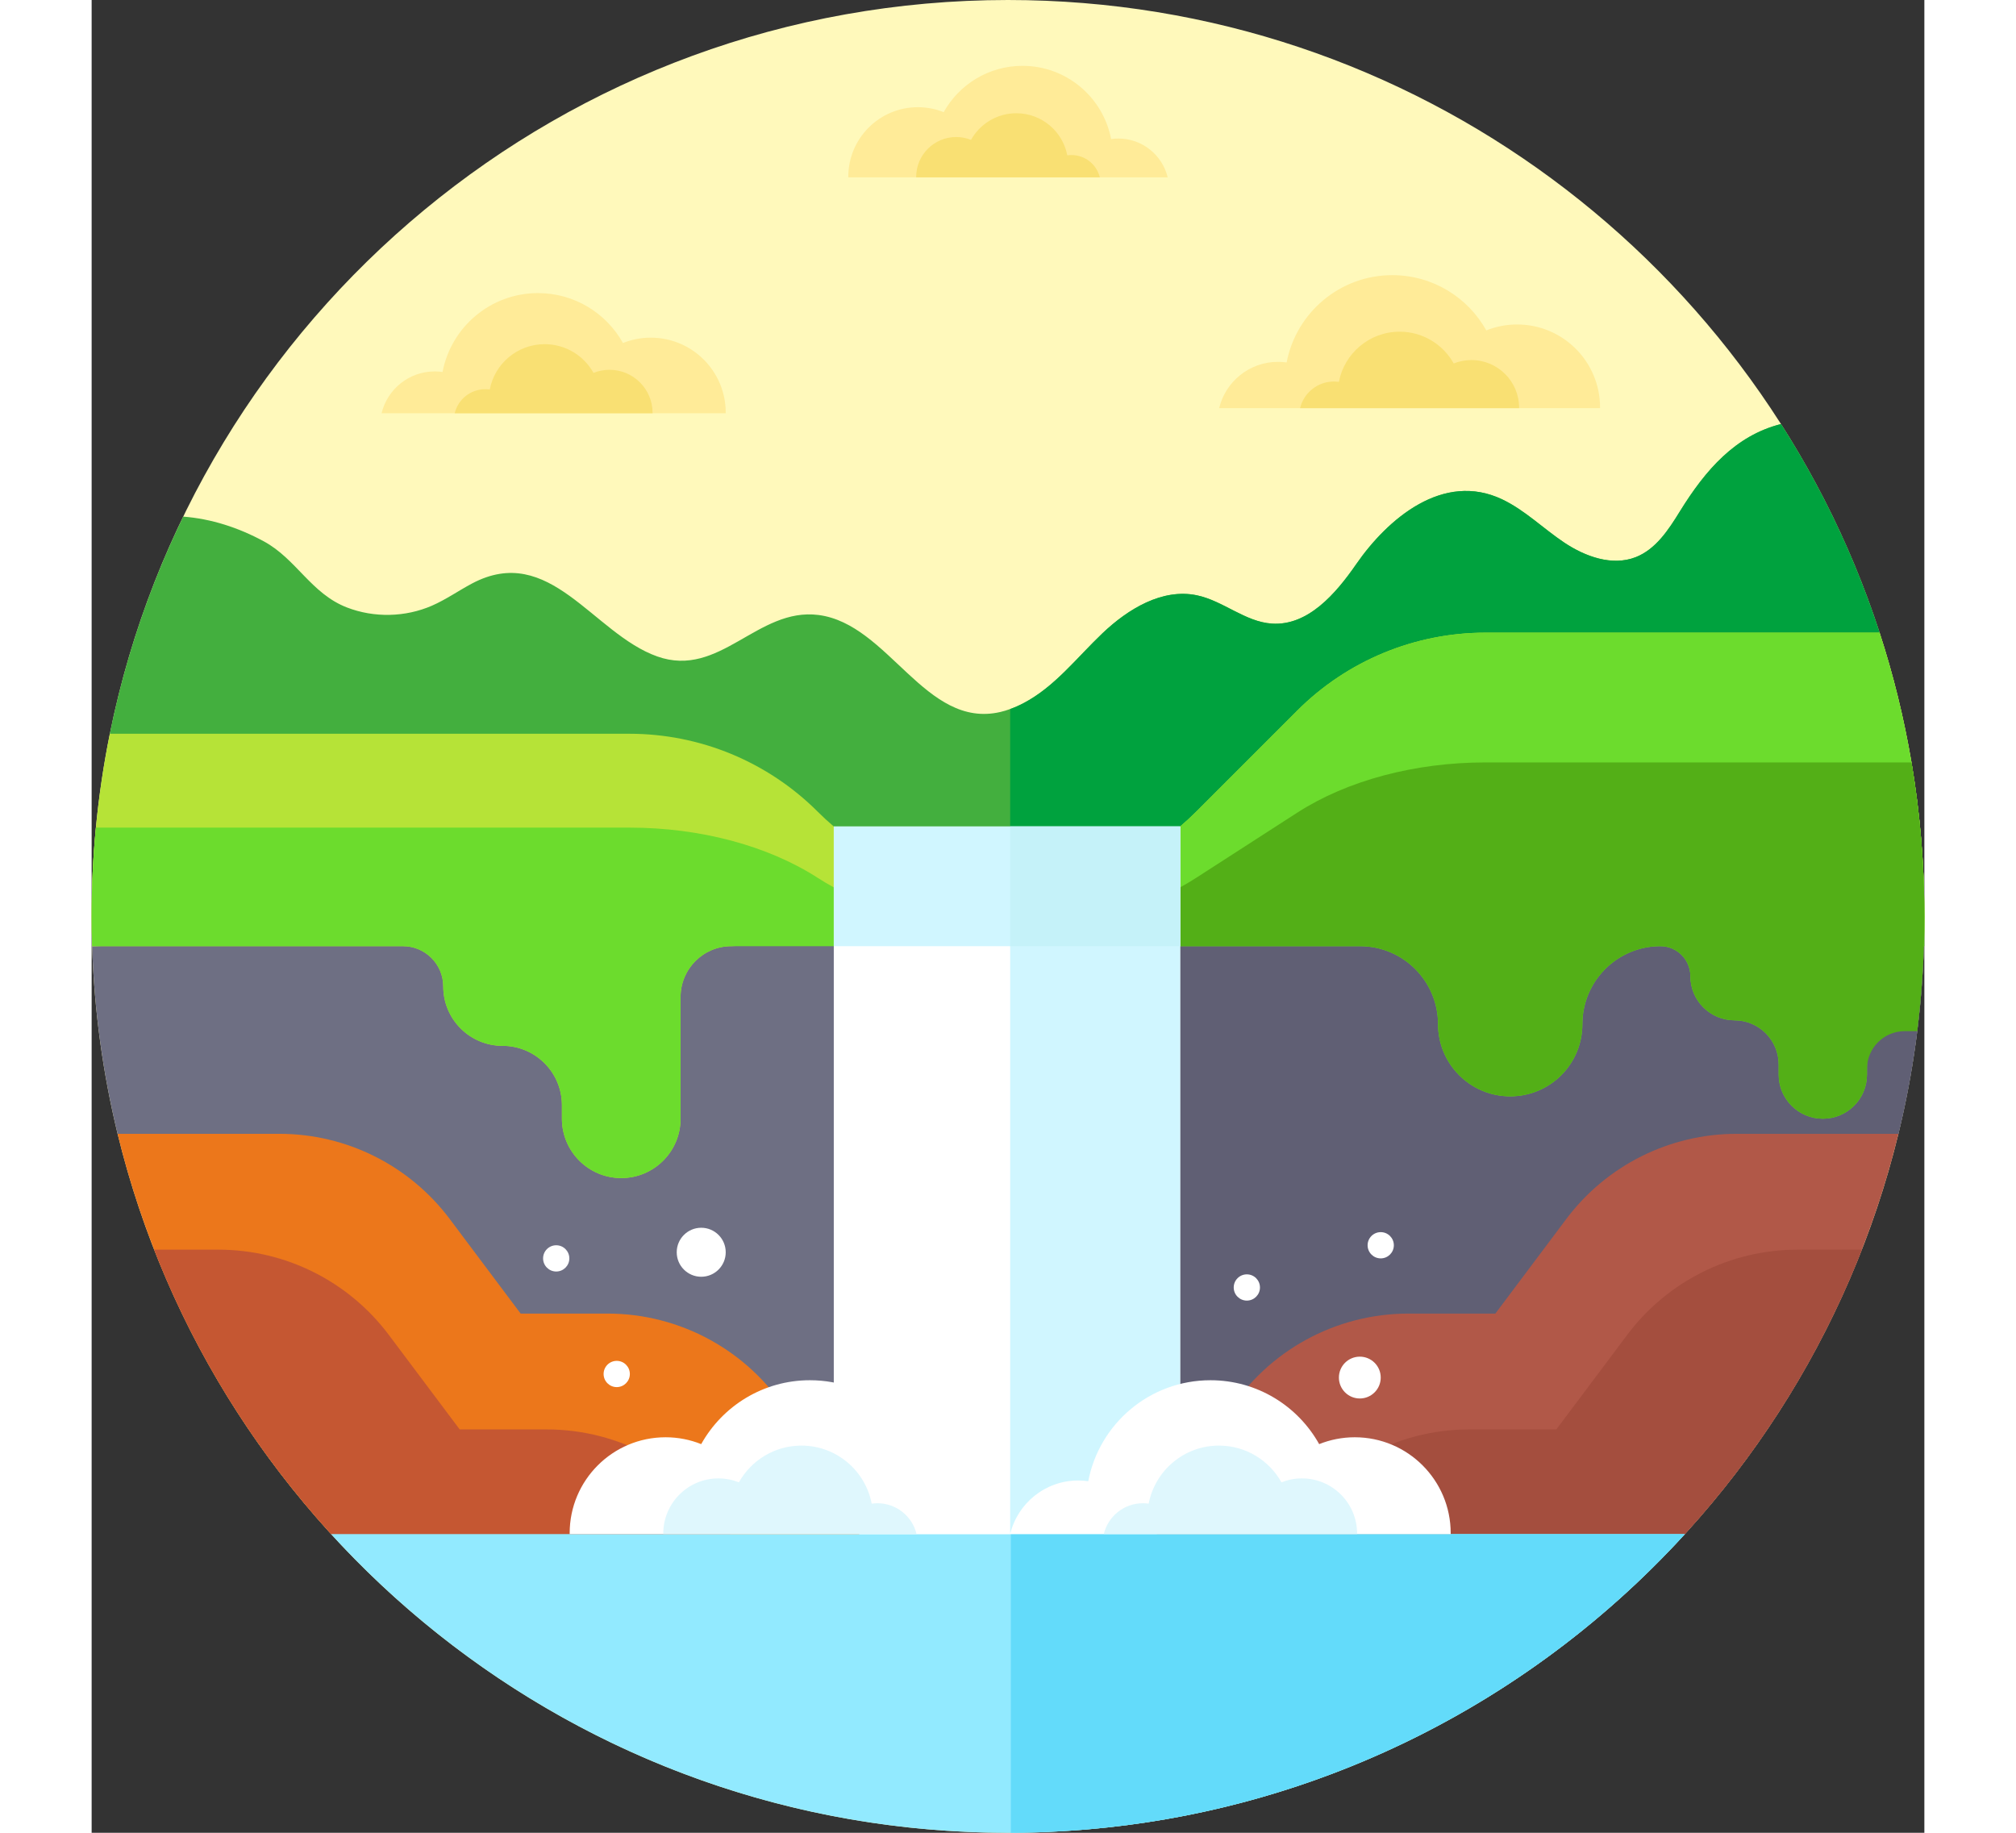 <svg id="Capa_1" enable-background="new 0 0 512 512" height="20" viewBox="0 0 512 512" width="22" xmlns="http://www.w3.org/2000/svg"><rect x="0" y="0" width="512" height="512" fill="#333333" stroke="none"/><g><path d="m512 256c0 2.78-.04 5.56-.14 8.32-.57 18.01-3 35.54-7.11 52.42-27.27 112.06-128.3 195.26-248.75 195.26s-221.48-83.19-248.74-195.25l-.01-.01c-4.1-16.88-6.54-34.42-7.11-52.42-.1-2.76-.14-5.54-.14-8.32 0-8.37.4-16.64 1.19-24.8.85-8.88 2.16-17.63 3.9-26.22 23.64-116.94 127-204.98 250.91-204.98 113.71 0 210.12 74.15 243.49 176.74 0 .01.01.02.01.03 3.82 11.72 6.8 23.82 8.9 36.22 2.37 13.99 3.6 28.36 3.6 43.01z" fill="#fff9bb"/><path d="m499.49 176.74-82.02 29.58c-52.03 18.76-106.22 29.82-160.86 33.08-55.59 3.33-111.66-1.42-166.43-14.34l-85.09-20.08-.01.01v-.01c4.31-21.3 11.26-41.64 20.51-60.66 7.84.6 15.42 3.07 22.5 6.9 9.11 4.93 13.2 14.61 23.26 18.49 7.57 2.92 16.28 2.73 23.72-.51 3.9-1.7 7.41-4.18 11.17-6.18 21.73-11.55 33.77 13.96 51.76 20.36 17.49 6.22 28-13.75 45.05-11.58 19.65 2.5 29.85 31.95 50.81 27.1.89-.21 1.81-.48 2.75-.83 1.19-.42 2.42-.96 3.68-1.62 8.76-4.56 14.93-12.73 22.09-19.53 7.15-6.8 16.71-12.63 26.37-10.62 7.36 1.53 13.48 7.42 20.98 7.91 10.04.66 17.82-8.31 23.54-16.59 8.77-12.67 24.29-26 40.83-18.1 6.36 3.04 11.45 8.16 17.32 12.07s13.35 6.62 19.93 4.06c5.62-2.19 9.18-7.65 12.35-12.79 7.2-11.65 15.53-21.18 28.24-24.4 2.21 3.46 4.34 6.97 6.38 10.54 8.61 15.03 15.73 31.01 21.17 47.74z" fill="#43af3e"/><path d="m499.49 176.74-82.02 29.58c-52.03 18.76-106.22 29.82-160.86 33.08v-41.33c1.19-.42 2.42-.96 3.68-1.62 8.76-4.56 14.93-12.73 22.09-19.53 7.15-6.8 16.71-12.63 26.37-10.62 7.36 1.53 13.48 7.42 20.98 7.91 10.04.66 17.82-8.31 23.54-16.59 8.77-12.67 24.29-26 40.83-18.1 6.36 3.04 11.45 8.16 17.32 12.07s13.35 6.62 19.93 4.06c5.62-2.19 9.18-7.65 12.35-12.79 7.2-11.65 15.53-21.18 28.24-24.4 2.21 3.46 4.34 6.97 6.38 10.54 8.61 15.03 15.73 31.01 21.17 47.74z" fill="#00a23e"/><g><g><path d="m511.86 264.32c-.57 18.01-3 35.54-7.11 52.42-145.56 114.63-350.61 114.94-496.52.77l-.97-.76-.01-.01c-4.1-16.88-6.54-34.42-7.11-52.42l256.47-6.79z" fill="#6e6f83"/><path d="m511.86 264.32c-.57 18.01-3 35.54-7.11 52.42-72.78 57.32-160.44 86.06-248.14 86.19v-145.4z" fill="#605f74"/><g><path d="m512 256c0 2.78-.04 5.56-.14 8.32h-5.34c-5.83 0-10.55 4.72-10.55 10.55l-2 25.32c0 3.4.62 4.49-1.61 6.72s-5.32 3.61-8.72 3.61c-6.81 0-10.34-3.52-10.34-10.33v-2.82c0-6.81-7.52-14.34-14.33-14.34s-10.34-3.52-10.34-10.33c0-4.63-5.75-10.38-10.38-10.38-12.03 0-24.908 8.642-24.908 20.672 0 5.57.858 3.575-2.782 7.225-3.65 3.64-8.69 1.22-14.26 1.22-11.13 0-9.461-4.885-9.461-16.025 0-12.03-15.024-20.966-27.064-20.966l-181.065 9.874c-7.83 0-14.18 6.35-14.18 14.18v34.02c0 4.57-1.85 8.72-4.85 11.72s-7.14 4.86-11.72 4.86c-9.16 0-16.58-7.43-16.58-16.58v-3.79c0-9.15-7.42-16.57-16.58-16.57-9.15 0-16.57-7.42-16.57-16.58 0-6.22-5.04-11.26-11.26-11.26h-86.83c-.1-2.76-.14-5.54-.14-8.32 0-8.37.4-16.64 1.19-24.8.85-8.88 2.16-17.63 3.9-26.22h145.17c19.72 0 38.63 7.83 52.58 21.77 1.44 1.44 2.94 2.82 4.49 4.13 5.91 5.02 12.54 9.06 19.63 11.99 8.93 3.7 18.59 5.66 28.45 5.66h1.2c14.09-.12 27.75-4.24 39.44-11.71 2.8-1.79 5.49-3.77 8.04-5.94 1.54-1.31 3.04-2.69 4.48-4.13l28.24-28.24c13.94-13.94 32.84-21.77 52.56-21.77h110.12c0 .01.01.02.01.03 3.82 11.72 6.8 23.82 8.9 36.22 2.37 13.99 3.6 28.36 3.6 43.01z" fill="#b6e337"/><path d="m512 256c0 2.78-.04 5.56-.14 8.32h-5.34c-5.83 0-10.55 4.72-10.55 10.55v25.32c0 3.4-1.38 6.49-3.61 8.72s-5.32 3.61-8.72 3.61c-6.81 0-12.34-5.52-12.34-12.33v-2.82c0-6.81-5.52-12.34-12.33-12.34s-12.34-5.52-12.34-12.33c0-4.63-3.75-8.38-8.38-8.38-12.03 0-21.79 9.76-21.79 21.79 0 5.57-2.26 10.61-5.9 14.26-3.65 3.64-8.69 5.9-14.26 5.9-11.13 0-20.16-9.02-20.16-20.16 0-12.03-9.75-21.79-21.79-21.79h-175.64c-7.83 0-14.18 6.35-14.18 14.18v34.02c0 4.57-1.85 8.72-4.85 11.72s-7.14 4.86-11.72 4.86c-9.16 0-16.58-7.43-16.58-16.58v-3.79c0-9.15-7.42-16.57-16.58-16.57-9.15 0-16.57-7.42-16.57-16.58 0-6.22-5.04-11.26-11.26-11.26h-86.83c-.1-2.76-.14-5.54-.14-8.32 0-8.37.4-16.64 1.19-24.8h149.07c19.72 0 38.63 5.04 52.58 14.03 1.44.93 2.94 1.82 4.49 2.66 5.91 3.24 12.54 5.84 19.63 7.73 8.93 2.39 18.59 3.65 28.45 3.65h1.2c14.09-.08 27.75-2.73 39.44-7.55 2.8-1.15 5.49-2.43 8.04-3.83 1.54-.84 3.04-1.73 4.48-2.66l28.24-18.21c13.94-8.98 32.84-14.03 52.56-14.03h119.03c2.37 13.99 3.6 28.36 3.6 43.01z" fill="#6cdc2d"/><path d="m512 256v8.32h-5.48c-5.83 0-10.55 4.72-10.55 10.55v19.32c0 3.4-1.38 6.49-3.61 8.72s-5.32 3.61-8.72 3.61c-6.81 0-12.34-5.52-12.34-12.33v-2.82c0-6.81-5.52-12.34-12.33-12.34s-12.34-5.52-12.34-12.33c0-4.63-3.75-8.38-8.38-8.38-12.03 0-21.79 9.76-21.79 21.79 0 5.57-2.26 10.61-5.9 14.26-3.65 3.64-8.69 5.9-14.26 5.9-11.13 0-20.16-9.02-20.16-20.16 0-12.03-9.75-21.79-21.79-21.79h-97.74v-9.79c14.09-.12 27.75-4.24 39.44-11.71 2.8-1.79 5.49-3.77 8.04-5.94 1.54-1.31 3.04-2.69 4.48-4.13l28.24-28.24c13.94-13.94 32.84-21.77 52.56-21.77h110.12c7.34 22.57 11.64 46.51 12.39 71.35.08 2.63.12 5.26.12 7.91z" fill="#6cdc2d"/><path d="m512 256c0 2.78-.04 5.56-.14 8.32-.25 8.01-.88 15.93-1.85 23.74h-3.49c-5.83 0-10.55 4.72-10.55 10.55v1.58c0 3.4-1.38 6.49-3.61 8.72s-5.32 3.61-8.72 3.61c-6.81 0-12.34-5.52-12.34-12.33v-2.82c0-6.81-5.52-12.34-12.33-12.34s-12.34-5.52-12.34-12.33c0-4.63-3.75-8.38-8.38-8.38-12.03 0-21.79 9.76-21.79 21.79 0 5.57-2.26 10.61-5.9 14.26-3.65 3.64-8.69 5.9-14.26 5.9-11.13 0-20.16-9.02-20.16-20.16 0-12.03-9.75-21.79-21.79-21.79h-97.74v-5.05c14.09-.08 27.75-2.73 39.44-7.55 2.8-1.15 5.49-2.43 8.04-3.83 1.54-.84 3.04-1.73 4.48-2.66l28.24-18.21c13.94-8.98 32.84-14.03 52.56-14.03h119.03c1.94 11.46 3.12 23.18 3.48 35.1.08 2.63.12 5.26.12 7.91z" fill="#53af17"/></g><path d="m207.33 230.88h96.76v225.67h-96.76z" fill="#fff"/><path d="m207.33 230.88h96.76v33.44h-96.76z" fill="#d0f6ff"/><path d="m256.61 230.88h47.48v225.67h-47.48z" fill="#d0f6ff"/><path d="m256.61 230.88h47.48v33.44h-47.48z" fill="#c5f2f9"/></g><g><path d="m214.43 425.98v40.73c-49.95-4.46-99.35-16.98-146.22-37.58l-1.32-.58c-21.02-23.02-37.89-49.9-49.43-79.45-4.09-10.47-7.51-21.27-10.21-32.36h45.2c18.72 0 36.35 8.82 47.59 23.8l19.81 26.42h24.31c20.31 0 39.22 10.36 50.15 27.49z" fill="#ec771b"/><path d="m197.4 458.34v6.53c-44.13-5.57-87.66-17.49-129.19-35.74l-1.32-.58c-21.02-23.02-37.89-49.9-49.43-79.45h17.96c18.72 0 36.35 8.82 47.59 23.8l19.81 26.42h24.31c20.31 0 39.22 10.36 50.15 27.49z" fill="#c55732"/></g><g><path d="m504.75 316.74c-2.7 11.09-6.12 21.89-10.21 32.36-11.54 29.55-28.41 56.43-49.43 79.45-47.25 20.94-97.11 33.66-147.54 38.16v-40.73l20.12-31.53c10.93-17.13 29.84-27.49 50.15-27.49h24.31l19.81-26.42c11.24-14.98 28.87-23.8 47.59-23.8z" fill="#b15848"/><path d="m494.54 349.1c-11.54 29.55-28.41 56.43-49.43 79.45-41.92 18.58-85.9 30.69-130.51 36.32v-6.53l20.12-31.53c10.93-17.13 29.84-27.49 50.15-27.49h24.31l19.81-26.42c11.24-14.98 28.87-23.8 47.59-23.8z" fill="#a44e3e"/></g><g><path d="m445.11 428.55c-46.82 51.28-114.21 83.45-189.11 83.45s-142.29-32.17-189.11-83.45z" fill="#92eaff"/><path d="m445.11 428.55c-46.66 51.1-113.74 83.22-188.32 83.45v-83.45z" fill="#63dbfa"/></g><path d="" fill="#dff7fd"/><g><path d="m379.668 428.55c.001-.081.006-.16.006-.241 0-14.8-11.998-26.798-26.798-26.798-3.516 0-6.871.684-9.947 1.915-5.943-10.646-17.313-17.849-30.371-17.849-16.958 0-31.072 12.144-34.139 28.208-.914-.131-1.848-.203-2.799-.203-9.22 0-16.944 6.382-19.009 14.968z" fill="#fff"/><path d="m353.521 428.55c0-.046.003-.092.003-.139 0-8.511-6.899-15.41-15.409-15.41-2.022 0-3.951.393-5.72 1.101-3.417-6.122-9.955-10.264-17.464-10.264-9.751 0-17.867 6.983-19.631 16.22-.526-.075-1.063-.117-1.609-.117-5.302 0-9.743 3.67-10.931 8.607h70.761z" fill="#dff7fd"/></g><g><path d="m177.136 115.454c0-.063.005-.125.005-.189 0-11.563-9.374-20.937-20.937-20.937-2.747 0-5.368.534-7.771 1.496-4.643-8.317-13.526-13.945-23.728-13.945-13.248 0-24.275 9.488-26.672 22.038-.714-.103-1.444-.158-2.187-.158-7.203 0-13.238 4.986-14.851 11.694h96.141z" fill="#ffeb98"/><path d="m156.708 115.454c0-.036.003-.072.003-.109 0-6.649-5.39-12.039-12.039-12.039-1.58 0-3.087.307-4.469.86-2.67-4.783-7.778-8.019-13.644-8.019-7.618 0-13.959 5.456-15.337 12.672-.411-.059-.83-.091-1.257-.091-4.142 0-7.612 2.867-8.54 6.725h55.283z" fill="#f9e073"/></g><g><path d="m211.389 49.553c0-.059-.004-.116-.004-.175 0-10.731 8.699-19.431 19.431-19.431 2.549 0 4.982.496 7.212 1.389 4.309-7.719 12.553-12.942 22.021-12.942 12.296 0 22.529 8.805 24.754 20.453.663-.095 1.34-.147 2.029-.147 6.685 0 12.286 4.628 13.783 10.853z" fill="#ffeb98"/><path d="m230.348 49.553c0-.034-.003-.067-.003-.101 0-6.171 5.002-11.173 11.173-11.173 1.466 0 2.865.285 4.147.799 2.478-4.439 7.218-7.442 12.663-7.442 7.07 0 12.955 5.063 14.234 11.761.381-.055.771-.084 1.167-.084 3.844 0 7.065 2.661 7.926 6.241h-51.307z" fill="#f9e073"/></g><g><path d="m421.394 114.028c0-.07.005-.139.005-.209 0-12.798-10.375-23.173-23.173-23.173-3.04 0-5.941.591-8.601 1.656-5.138-9.206-14.971-15.435-26.262-15.435-14.663 0-26.868 10.501-29.521 24.392-.791-.113-1.598-.175-2.42-.175-7.972 0-14.652 5.519-16.437 12.944z" fill="#ffeb98"/><path d="m398.784 114.028c0-.04.003-.08.003-.12 0-7.359-5.966-13.325-13.325-13.325-1.748 0-3.416.34-4.946.952-2.955-5.293-8.609-8.875-15.101-8.875-8.432 0-15.45 6.038-16.975 14.026-.455-.065-.919-.101-1.392-.101-4.584 0-8.425 3.174-9.452 7.443z" fill="#f9e073"/></g><g><path d="m133.552 428.55c0-.081-.006-.16-.006-.241 0-14.8 11.998-26.798 26.798-26.798 3.516 0 6.871.684 9.947 1.915 5.943-10.646 17.313-17.849 30.371-17.849 16.958 0 31.072 12.144 34.139 28.208.914-.131 1.848-.203 2.799-.203 9.22 0 16.944 6.382 19.009 14.968z" fill="#fff"/><path d="m159.699 428.55c0-.046-.003-.092-.003-.139 0-8.511 6.899-15.41 15.409-15.41 2.022 0 3.951.393 5.72 1.101 3.417-6.122 9.955-10.264 17.464-10.264 9.751 0 17.867 6.983 19.631 16.22.526-.075 1.063-.117 1.609-.117 5.302 0 9.743 3.67 10.931 8.607h-70.761z" fill="#dff7fd"/></g></g><g fill="#fff"><path d="m177.141 349.826c0 3.78-3.064 6.844-6.844 6.844s-6.844-3.064-6.844-6.844 3.064-6.844 6.844-6.844 6.844 3.064 6.844 6.844z"/><path d="m360.127 384.834c0 3.226-2.615 5.842-5.842 5.842-3.226 0-5.842-2.615-5.842-5.842 0-3.226 2.615-5.842 5.842-5.842s5.842 2.616 5.842 5.842z"/><circle cx="146.692" cy="383.832" r="3.666"/><circle cx="322.723" cy="359.665" r="3.666"/><path d="m363.793 347.873c0 2.025-1.641 3.666-3.666 3.666-2.024 0-3.666-1.641-3.666-3.666s1.641-3.666 3.666-3.666c2.024.001 3.666 1.642 3.666 3.666z"/><circle cx="129.787" cy="351.539" r="3.666"/></g></g></svg>